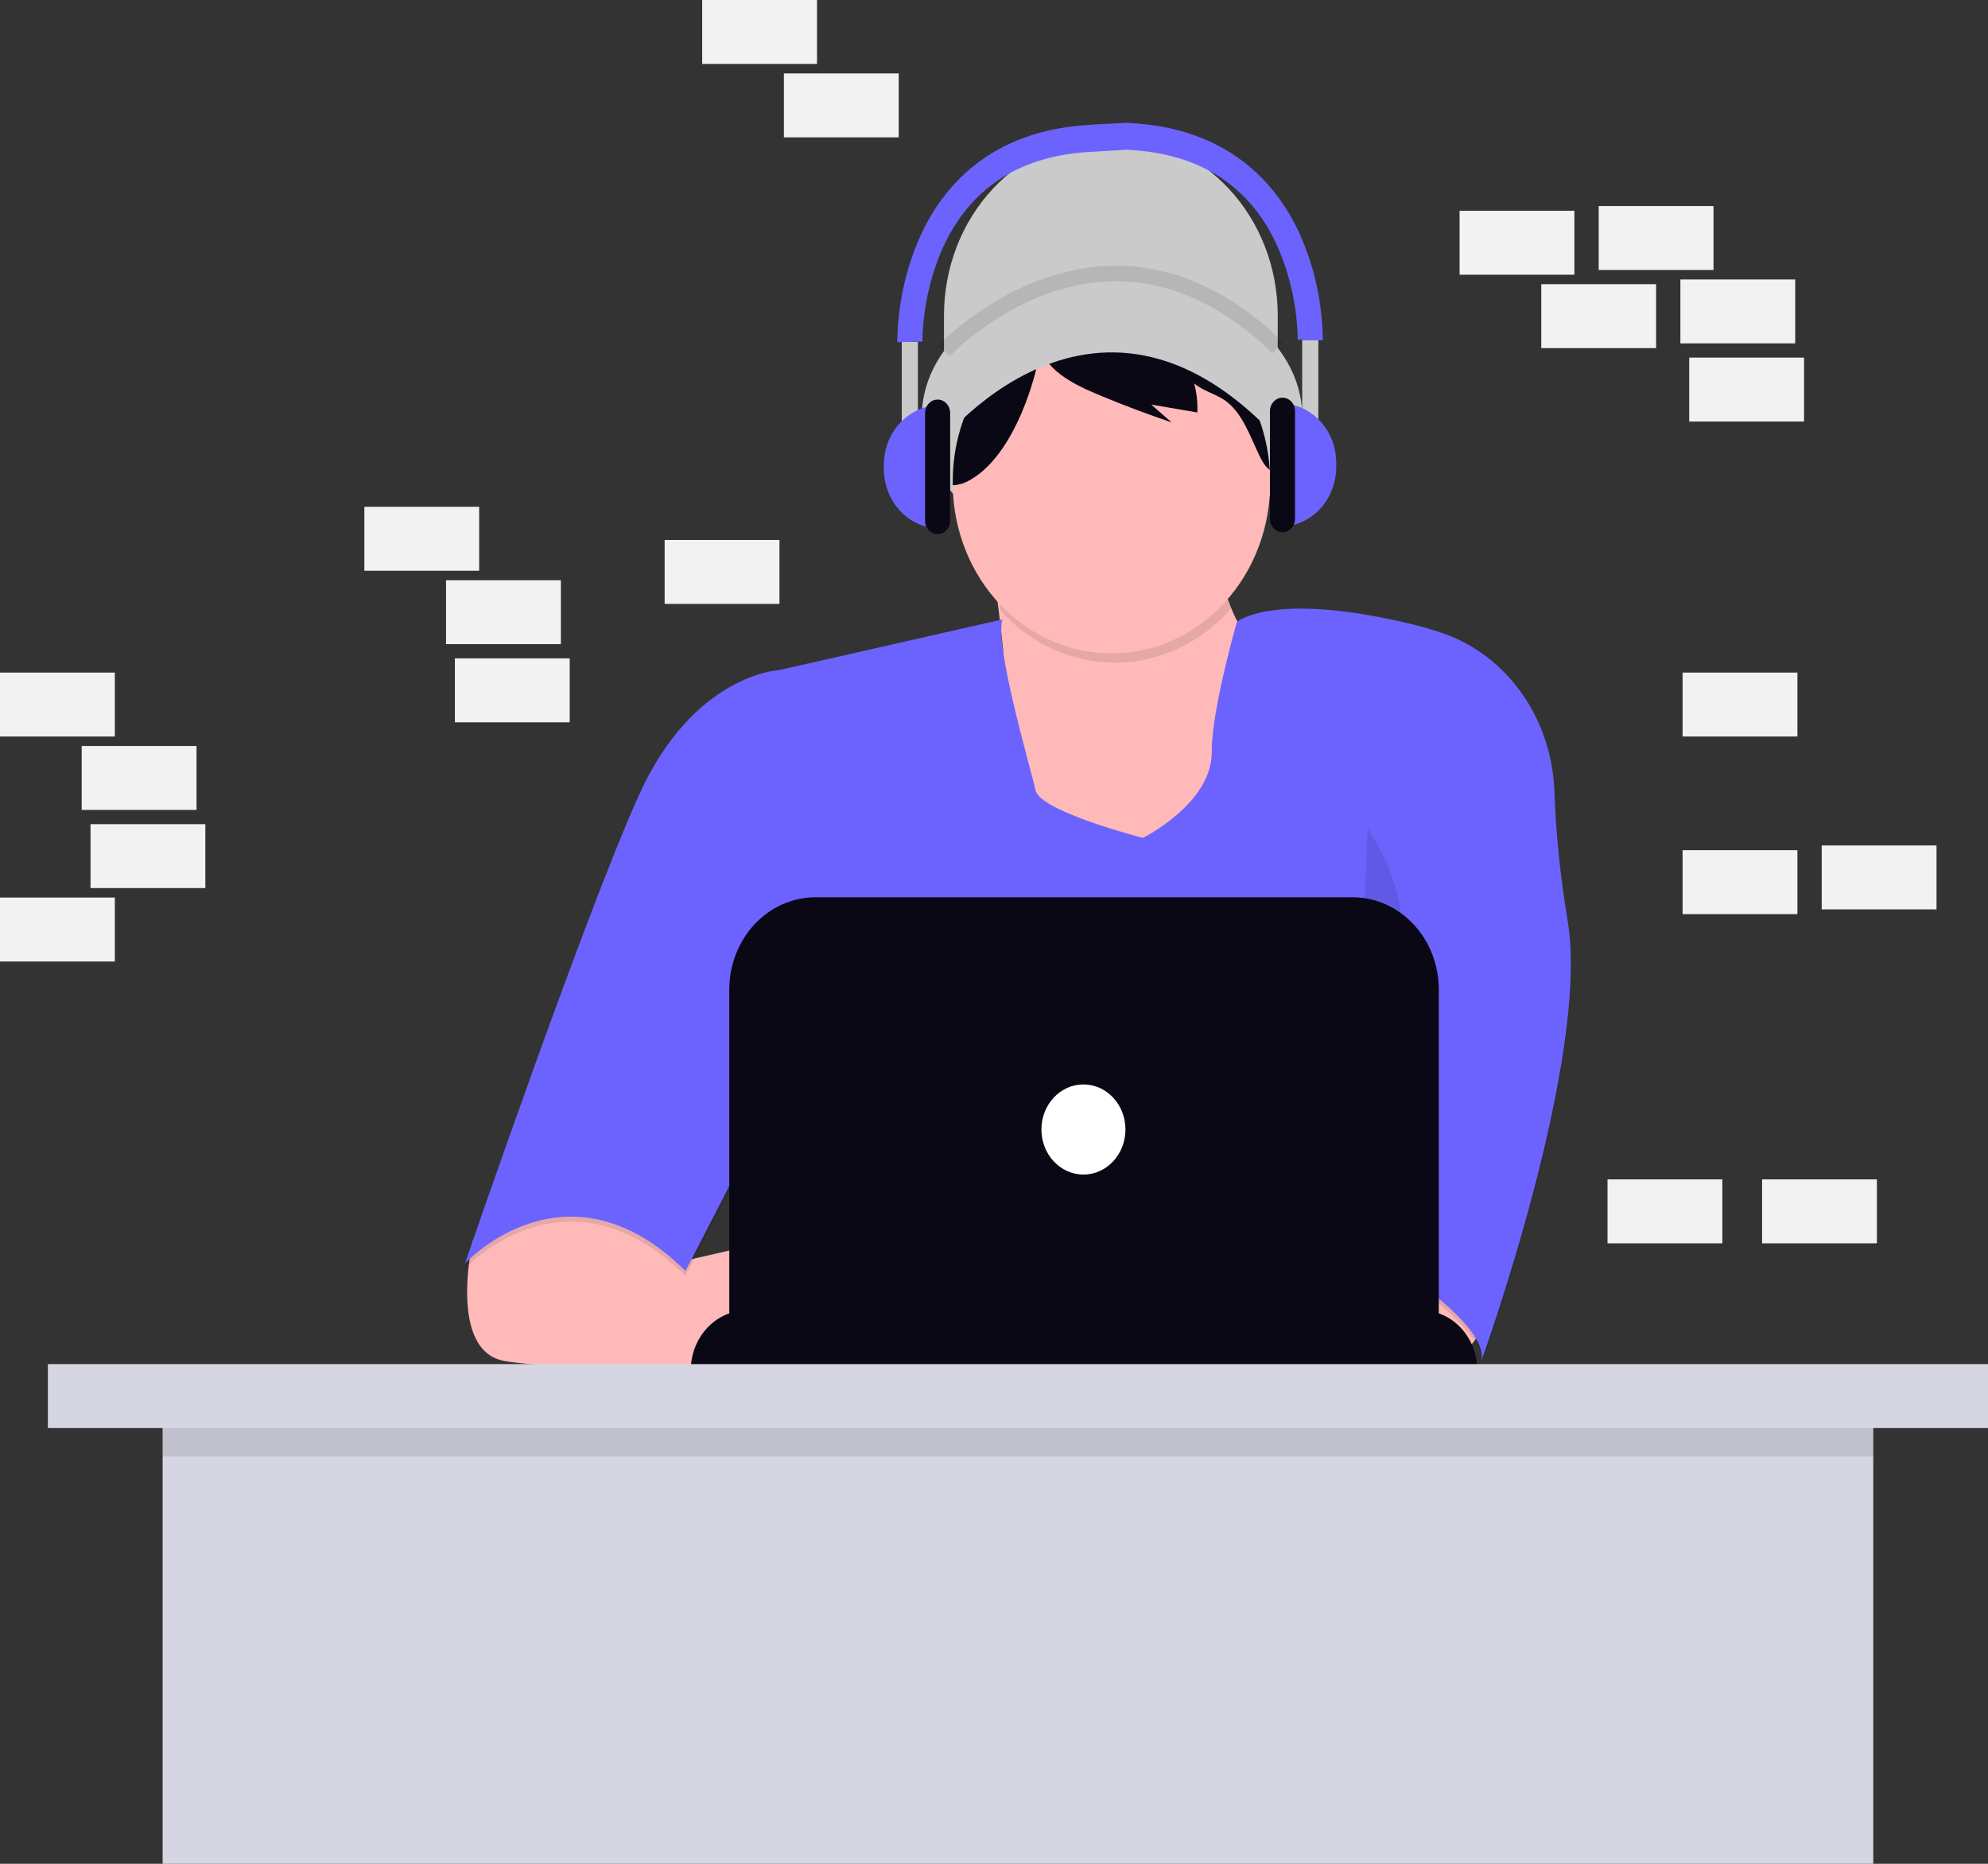 <svg width="128" height="120" viewBox="0 0 128 120" fill="none" xmlns="http://www.w3.org/2000/svg">
<rect x="0" y="0" width="128" height="120" fill="#333333" stroke="none"/>
<g clip-path="url(#clip0_53_185)">
<path opacity="0.998" d="M115.729 43.304H108.336V47.421H115.729V43.304Z" fill="#F2F2F2"/>
<path opacity="0.998" d="M110.327 13.266H102.934V17.383H110.327V13.266Z" fill="#F2F2F2"/>
<path opacity="0.998" d="M115.587 17.992H108.194V22.109H115.587V17.992Z" fill="#F2F2F2"/>
<path opacity="0.998" d="M101.37 13.571H93.977V17.688H101.37V13.571Z" fill="#F2F2F2"/>
<path opacity="0.998" d="M7.393 57.789H0V61.906H7.393V57.789Z" fill="#F2F2F2"/>
<path opacity="0.998" d="M116.156 23.024H108.763V27.141H116.156V23.024Z" fill="#F2F2F2"/>
<path opacity="0.998" d="M106.63 18.297H99.237V22.414H106.63V18.297Z" fill="#F2F2F2"/>
<path opacity="0.998" d="M124.686 54.435H117.293V58.551H124.686V54.435Z" fill="#F2F2F2"/>
<path opacity="0.998" d="M115.729 54.739H108.336V58.856H115.729V54.739Z" fill="#F2F2F2"/>
<path opacity="0.998" d="M7.393 43.304H0V47.421H7.393V43.304Z" fill="#F2F2F2"/>
<path opacity="0.998" d="M12.653 48.031H5.26V52.147H12.653V48.031Z" fill="#F2F2F2"/>
<path opacity="0.998" d="M52.604 0H45.211V4.117H52.604V0Z" fill="#F2F2F2"/>
<path opacity="0.998" d="M110.895 75.934H103.502V80.051H110.895V75.934Z" fill="#F2F2F2"/>
<path opacity="0.998" d="M13.222 53.062H5.829V57.179H13.222V53.062Z" fill="#F2F2F2"/>
<path opacity="0.998" d="M57.865 4.727H50.472V8.844H57.865V4.727Z" fill="#F2F2F2"/>
<path opacity="0.998" d="M30.852 32.63H23.459V36.747H30.852V32.63Z" fill="#F2F2F2"/>
<path opacity="0.998" d="M36.112 37.357H28.719V41.474H36.112V37.357Z" fill="#F2F2F2"/>
<path opacity="0.998" d="M50.187 34.765H42.794V38.882H50.187V34.765Z" fill="#F2F2F2"/>
<path opacity="0.998" d="M36.681 42.389H29.288V46.506H36.681V42.389Z" fill="#F2F2F2"/>
<path opacity="0.998" d="M120.847 75.934H113.454V80.051H120.847V75.934Z" fill="#F2F2F2"/>
<path d="M71.524 8.778C74.374 8.778 77.107 9.992 79.121 12.153C81.136 14.314 82.268 17.245 82.268 20.301V25.217H60.78V20.301C60.78 17.245 61.912 14.314 63.927 12.153C65.942 9.992 68.675 8.778 71.524 8.778Z" fill="#CACACA"/>
<path d="M71.6 35.853C78.364 35.853 83.847 31.813 83.847 26.828C83.847 21.844 78.364 17.803 71.6 17.803C64.836 17.803 59.353 21.844 59.353 26.828C59.353 31.813 64.836 35.853 71.6 35.853Z" fill="#CACACA"/>
<path d="M63.749 35.572C63.749 35.572 66.308 49.915 63.749 53.783C61.19 57.652 71.569 59.183 71.569 59.183L82.311 54.993L83.814 44.678C83.814 44.678 77.274 40.728 78.629 32.751L63.749 35.572Z" fill="#FFB9B9"/>
<path d="M95.457 83.922C95.457 83.922 96.133 87.065 92.451 87.629C90.277 87.972 88.066 87.944 85.9 87.545L85.088 79.651H93.654L95.457 83.922Z" fill="#FFB9B9"/>
<path d="M30.435 79.9C30.435 79.9 28.808 86.989 32.491 87.629C36.173 88.269 49.694 88.274 49.694 88.274V79.888L43.572 81.29L37.825 75.38L30.435 79.9Z" fill="#FFB9B9"/>
<path opacity="0.1" d="M64.54 40.205L50.15 43.468C50.15 43.468 44.665 43.711 41.134 51.527C37.602 59.343 29.938 81.665 29.938 81.665C29.938 81.665 36.477 74.574 44.139 82.149L49.249 72.238L48.121 87.952H87.714V80.537C87.714 80.537 95.978 85.291 95.378 87.951C95.378 87.951 102.452 68.406 100.923 59.524C100.463 56.778 100.181 54.002 100.079 51.214C99.988 48.918 99.238 46.709 97.93 44.889C96.622 43.068 94.821 41.727 92.774 41.048C92.029 40.803 91.21 40.573 90.3 40.367C81.809 38.433 79.637 40.367 79.637 40.367C79.637 40.367 77.992 46.106 78.022 48.707C78.059 52.051 73.589 54.268 73.589 54.268C73.589 54.268 66.977 52.576 66.677 51.206C66.376 49.837 64.011 41.817 64.54 40.205Z" fill="black"/>
<path d="M64.54 39.884L50.15 43.147C50.15 43.147 44.665 43.389 41.134 51.205C37.602 59.021 29.936 81.347 29.936 81.347C29.936 81.347 36.476 74.255 44.138 81.83L49.247 71.919L48.12 87.629H87.714V80.216C87.714 80.216 95.978 84.97 95.378 87.629C95.378 87.629 102.452 68.085 100.923 59.203C100.463 56.457 100.181 53.68 100.079 50.893C99.988 48.597 99.238 46.387 97.93 44.567C96.622 42.747 94.821 41.405 92.774 40.727C92.029 40.481 91.21 40.251 90.3 40.045C81.809 38.112 79.637 40.045 79.637 40.045C79.637 40.045 77.992 45.785 78.022 48.386C78.059 51.73 73.589 53.947 73.589 53.947C73.589 53.947 66.976 52.254 66.677 50.885C66.376 49.516 64.011 41.495 64.54 39.884Z" fill="#6C63FF"/>
<path opacity="0.1" d="M79.243 39.199C78.638 37.364 78.503 35.388 78.851 33.478L63.971 36.297C63.971 36.297 64.185 37.503 64.428 39.31C65.39 40.38 66.544 41.229 67.821 41.806C69.098 42.382 70.471 42.674 71.857 42.664C73.242 42.653 74.611 42.341 75.88 41.745C77.15 41.15 78.293 40.283 79.24 39.199H79.243Z" fill="black"/>
<path d="M81.781 30.979C81.797 32.418 81.549 33.846 81.05 35.183C80.552 36.519 79.813 37.737 78.875 38.767C77.938 39.797 76.821 40.618 75.587 41.185C74.354 41.752 73.028 42.053 71.686 42.07C70.345 42.088 69.013 41.821 67.767 41.287C66.521 40.752 65.385 39.96 64.425 38.954C62.486 36.924 61.377 34.151 61.345 31.244C61.346 31.156 61.346 31.067 61.346 30.979C61.345 29.384 61.669 27.808 62.296 26.361C62.922 24.914 63.835 23.631 64.971 22.602C66.108 21.573 67.44 20.823 68.875 20.403C70.31 19.983 71.813 19.905 73.279 20.173C75.542 20.586 77.61 21.806 79.147 23.634C80.685 25.463 81.603 27.794 81.754 30.252C81.772 30.493 81.781 30.735 81.781 30.979Z" fill="#FFB9B9"/>
<path d="M68.003 20.706L68.017 20.697C66.058 21.474 64.368 22.875 63.175 24.714C61.982 26.552 61.343 28.739 61.345 30.979C61.345 31.067 61.345 31.156 61.345 31.244C61.662 31.235 61.975 31.154 62.262 31.008C64.753 29.761 66.243 25.946 66.834 23.285C67.047 22.338 67.248 21.26 68.003 20.706Z" fill="#090814"/>
<path d="M75.824 21.015C75.015 20.616 74.161 20.334 73.283 20.174C74.003 20.352 74.646 20.785 75.107 21.403C75.334 21.733 75.521 22.092 75.666 22.471C74.306 21.833 72.833 21.52 71.349 21.553C69.865 21.585 68.406 21.964 67.072 22.661C67.713 24.169 69.702 24.991 71.03 25.541C72.484 26.143 73.953 26.694 75.437 27.193L74.124 26.049L77.091 26.555C77.123 25.922 77.052 25.288 76.883 24.68C77.452 25.171 78.205 25.336 78.822 25.747C79.978 26.53 80.46 28.035 81.09 29.338C81.256 29.683 81.453 30.035 81.753 30.253C81.631 28.283 81.016 26.385 79.973 24.759C78.93 23.133 77.496 21.84 75.824 21.015Z" fill="#090814"/>
<path d="M60.179 28.924C60.179 28.924 70.7 14.896 82.871 28.924L81.819 25.781C81.819 25.781 76.108 16.837 72.052 18.767C67.996 20.697 64.012 22.071 64.012 22.071L60.179 28.924Z" fill="#CACACA"/>
<path opacity="0.1" d="M51.538 59.143C51.538 59.143 49.284 65.59 52.439 71.392C55.594 77.193 49.66 79.612 49.66 79.612" fill="black"/>
<path opacity="0.1" d="M88.055 53.341C88.055 53.341 91.962 58.66 89.407 63.414C86.852 68.168 87.003 79.612 87.003 79.612" fill="black"/>
<path d="M48.082 84.366H91.511C92.468 84.366 93.385 84.773 94.062 85.499C94.738 86.224 95.118 87.208 95.118 88.234H44.476C44.476 87.209 44.856 86.225 45.532 85.499C46.208 84.774 47.125 84.366 48.082 84.366Z" fill="#090814"/>
<path d="M52.5 57.772H87.094C87.822 57.772 88.543 57.926 89.216 58.225C89.888 58.524 90.5 58.962 91.015 59.514C91.529 60.066 91.938 60.722 92.217 61.443C92.495 62.165 92.639 62.938 92.639 63.719V85.252H46.956V63.719C46.956 62.142 47.54 60.629 48.58 59.514C49.619 58.399 51.03 57.772 52.5 57.772Z" fill="#090814"/>
<path d="M69.759 75.623C71.253 75.623 72.464 74.324 72.464 72.721C72.464 71.119 71.253 69.82 69.759 69.82C68.264 69.82 67.053 71.119 67.053 72.721C67.053 74.324 68.264 75.623 69.759 75.623Z" fill="white"/>
<path opacity="0.1" d="M60.78 22.597C60.78 22.597 71.119 11.515 82.27 22.394" stroke="black" stroke-miterlimit="10"/>
<path d="M84.882 21.891H83.844V28.202H84.882V21.891Z" fill="#CACACA"/>
<path d="M82.459 25.975C83.408 25.975 84.317 26.379 84.988 27.098C85.659 27.818 86.036 28.794 86.036 29.811V30.058C86.036 31.075 85.659 32.051 84.988 32.771C84.317 33.49 83.408 33.894 82.459 33.894V25.975Z" fill="#6C63FF"/>
<path d="M83.382 26.47C83.382 25.992 83.02 25.604 82.574 25.604C82.128 25.604 81.767 25.992 81.767 26.47V33.4C81.767 33.879 82.128 34.266 82.574 34.266C83.02 34.266 83.382 33.879 83.382 33.4V26.47Z" fill="#090814"/>
<path d="M58.062 28.326H59.1V22.015H58.062V28.326Z" fill="#CACACA"/>
<path d="M60.485 34.018C59.536 34.018 58.626 33.614 57.956 32.894C57.285 32.175 56.908 31.199 56.908 30.181V29.934C56.908 29.431 57 28.932 57.18 28.466C57.36 28.001 57.623 27.578 57.956 27.222C58.288 26.866 58.682 26.583 59.116 26.39C59.55 26.197 60.015 26.098 60.485 26.098V34.018Z" fill="#6C63FF"/>
<path d="M59.562 33.522C59.562 34.001 59.924 34.388 60.37 34.388C60.816 34.388 61.177 34.001 61.177 33.522V26.592C61.177 26.114 60.816 25.726 60.37 25.726C59.924 25.726 59.562 26.114 59.562 26.592V33.522Z" fill="#090814"/>
<path d="M83.722 15.146C82.315 12.011 79.253 8.22 72.652 7.917V7.907H72.572L70.234 8.026V8.039C63.676 8.362 60.628 12.139 59.227 15.263C58.293 17.381 57.797 19.69 57.773 22.033L58.581 22.012L59.389 21.992C59.423 19.906 59.871 17.852 60.701 15.966C62.481 12.044 65.757 9.96 70.435 9.766L72.504 9.643C77.186 9.835 80.463 11.922 82.242 15.842C83.073 17.73 83.521 19.785 83.557 21.871L84.364 21.891L85.172 21.913C85.148 19.571 84.654 17.263 83.722 15.146Z" fill="#6C63FF"/>
<path d="M120.614 88.285H10.471V120H120.614V88.285Z" fill="#D6D6E3"/>
<path opacity="0.1" d="M120.614 90.419H10.471V93.774H120.614V90.419Z" fill="black"/>
<path d="M128 87.827H3.083V91.944H128V87.827Z" fill="#D6D6E3"/>
</g>
<defs>
<clipPath id="clip0_53_185">
<rect width="128" height="120" fill="white"/>
</clipPath>
</defs>
</svg>
